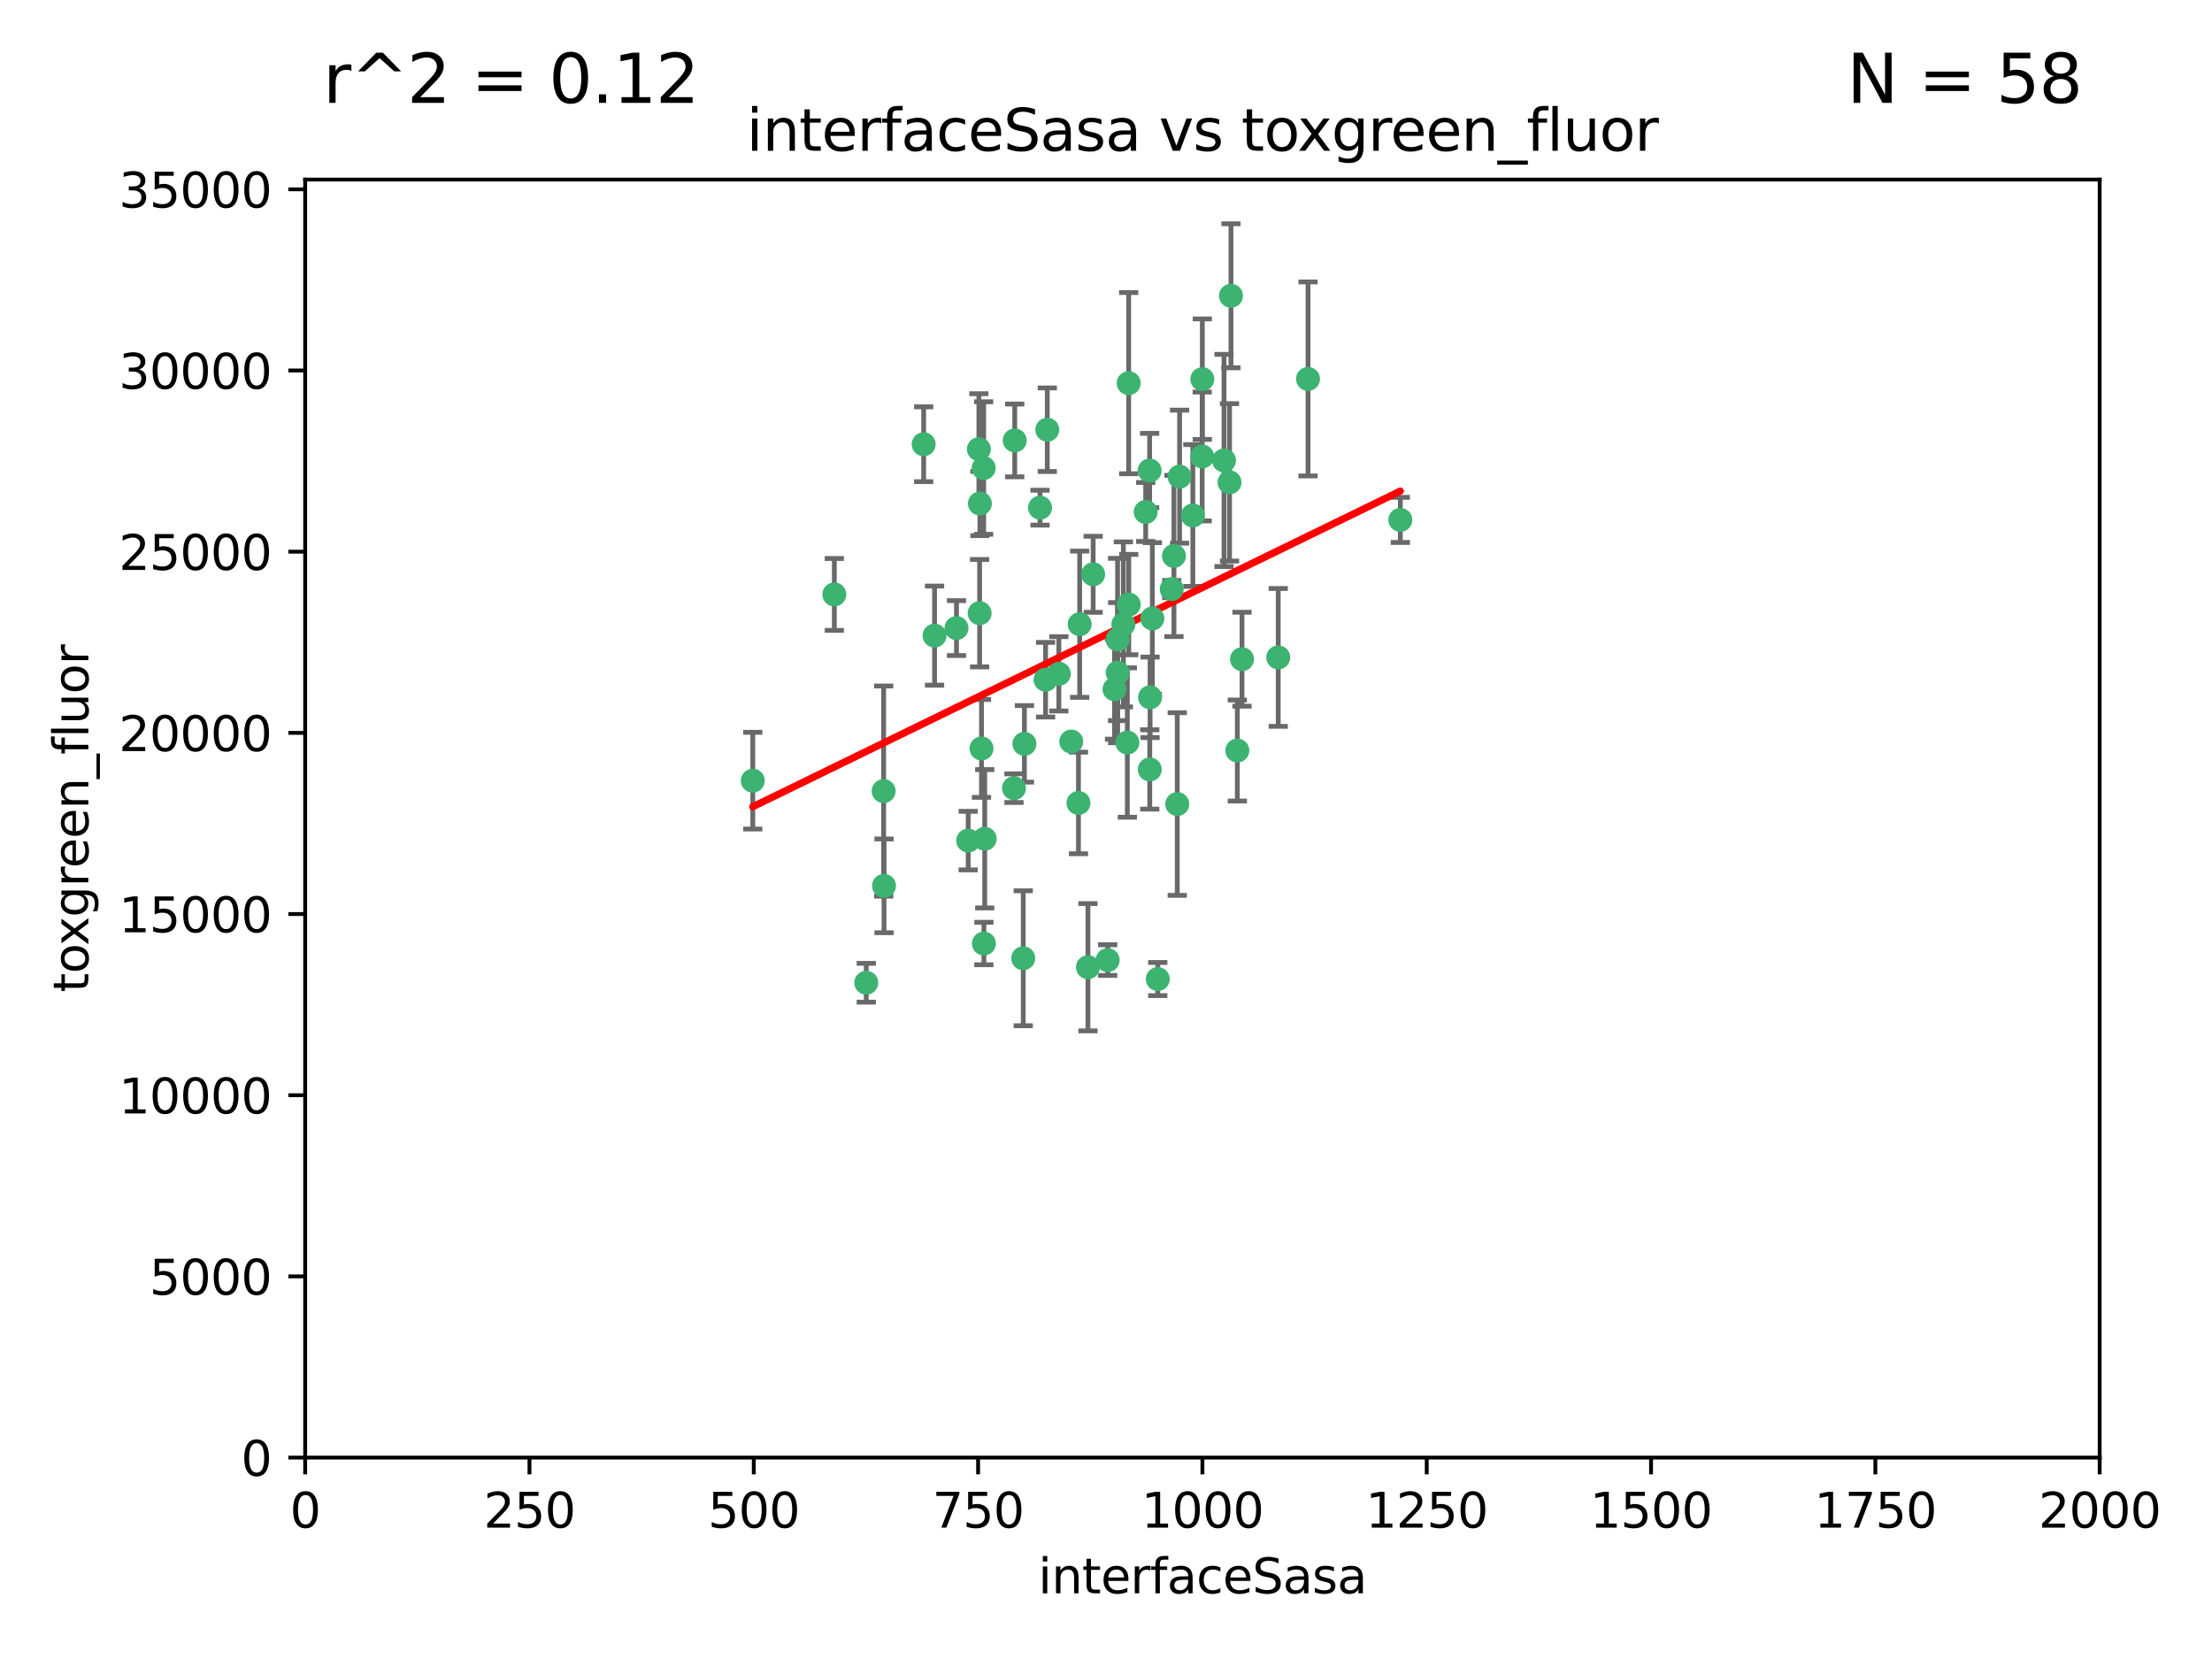 <?xml version="1.0" encoding="utf-8" standalone="no"?>
<!DOCTYPE svg PUBLIC "-//W3C//DTD SVG 1.1//EN"
  "http://www.w3.org/Graphics/SVG/1.1/DTD/svg11.dtd">
<svg xmlns:xlink="http://www.w3.org/1999/xlink" width="460.8pt" height="345.6pt" viewBox="0 0 460.8 345.6" xmlns="http://www.w3.org/2000/svg" version="1.1">
 <defs>
  <style type="text/css">*{stroke-linejoin: round; stroke-linecap: butt}</style>
 </defs>
 <g id="figure_1">
  <g id="patch_1">
   <path d="M 0 345.6 
L 460.8 345.6 
L 460.8 0 
L 0 0 
z
" style="fill: #ffffff"/>
  </g>
  <g id="axes_1">
   <g id="patch_2">
    <path d="M 63.571 303.64 
L 437.4 303.64 
L 437.4 37.411 
L 63.571 37.411 
z
" style="fill: #ffffff"/>
   </g>
   <g id="PathCollection_1">
    <defs>
     <path id="m7049399e59" d="M 0 1.118 
C 0.297 1.118 0.581 1 0.791 0.791 
C 1 0.581 1.118 0.297 1.118 0 
C 1.118 -0.297 1 -0.581 0.791 -0.791 
C 0.581 -1 0.297 -1.118 0 -1.118 
C -0.297 -1.118 -0.581 -1 -0.791 -0.791 
C -1 -0.581 -1.118 -0.297 -1.118 0 
C -1.118 0.297 -1 0.581 -0.791 0.791 
C -0.581 1 -0.297 1.118 0 1.118 
z
" style="stroke: #3cb371"/>
    </defs>
    <g clip-path="url(#p8061a3c69d)">
     <use xlink:href="#m7049399e59" x="272.484" y="78.941" style="fill: #3cb371; stroke: #3cb371"/>
     <use xlink:href="#m7049399e59" x="239.489" y="98.026" style="fill: #3cb371; stroke: #3cb371"/>
     <use xlink:href="#m7049399e59" x="250.437" y="95.094" style="fill: #3cb371; stroke: #3cb371"/>
     <use xlink:href="#m7049399e59" x="266.28" y="136.954" style="fill: #3cb371; stroke: #3cb371"/>
     <use xlink:href="#m7049399e59" x="218.168" y="89.516" style="fill: #3cb371; stroke: #3cb371"/>
     <use xlink:href="#m7049399e59" x="254.987" y="95.918" style="fill: #3cb371; stroke: #3cb371"/>
     <use xlink:href="#m7049399e59" x="244.553" y="115.814" style="fill: #3cb371; stroke: #3cb371"/>
     <use xlink:href="#m7049399e59" x="240.054" y="128.839" style="fill: #3cb371; stroke: #3cb371"/>
     <use xlink:href="#m7049399e59" x="258.734" y="137.321" style="fill: #3cb371; stroke: #3cb371"/>
     <use xlink:href="#m7049399e59" x="256.134" y="100.483" style="fill: #3cb371; stroke: #3cb371"/>
     <use xlink:href="#m7049399e59" x="211.385" y="91.754" style="fill: #3cb371; stroke: #3cb371"/>
     <use xlink:href="#m7049399e59" x="235.142" y="125.947" style="fill: #3cb371; stroke: #3cb371"/>
     <use xlink:href="#m7049399e59" x="234.02" y="130.067" style="fill: #3cb371; stroke: #3cb371"/>
     <use xlink:href="#m7049399e59" x="223.161" y="154.483" style="fill: #3cb371; stroke: #3cb371"/>
     <use xlink:href="#m7049399e59" x="248.491" y="107.386" style="fill: #3cb371; stroke: #3cb371"/>
     <use xlink:href="#m7049399e59" x="238.669" y="106.653" style="fill: #3cb371; stroke: #3cb371"/>
     <use xlink:href="#m7049399e59" x="227.725" y="119.635" style="fill: #3cb371; stroke: #3cb371"/>
     <use xlink:href="#m7049399e59" x="235.125" y="79.819" style="fill: #3cb371; stroke: #3cb371"/>
     <use xlink:href="#m7049399e59" x="244.091" y="122.72" style="fill: #3cb371; stroke: #3cb371"/>
     <use xlink:href="#m7049399e59" x="241.185" y="203.953" style="fill: #3cb371; stroke: #3cb371"/>
     <use xlink:href="#m7049399e59" x="213.404" y="154.954" style="fill: #3cb371; stroke: #3cb371"/>
     <use xlink:href="#m7049399e59" x="204.131" y="104.896" style="fill: #3cb371; stroke: #3cb371"/>
     <use xlink:href="#m7049399e59" x="245.731" y="99.298" style="fill: #3cb371; stroke: #3cb371"/>
     <use xlink:href="#m7049399e59" x="257.757" y="156.348" style="fill: #3cb371; stroke: #3cb371"/>
     <use xlink:href="#m7049399e59" x="216.658" y="105.756" style="fill: #3cb371; stroke: #3cb371"/>
     <use xlink:href="#m7049399e59" x="204.916" y="97.498" style="fill: #3cb371; stroke: #3cb371"/>
     <use xlink:href="#m7049399e59" x="192.417" y="92.545" style="fill: #3cb371; stroke: #3cb371"/>
     <use xlink:href="#m7049399e59" x="291.711" y="108.301" style="fill: #3cb371; stroke: #3cb371"/>
     <use xlink:href="#m7049399e59" x="224.916" y="130.038" style="fill: #3cb371; stroke: #3cb371"/>
     <use xlink:href="#m7049399e59" x="230.751" y="200.005" style="fill: #3cb371; stroke: #3cb371"/>
     <use xlink:href="#m7049399e59" x="250.465" y="78.988" style="fill: #3cb371; stroke: #3cb371"/>
     <use xlink:href="#m7049399e59" x="199.256" y="130.84" style="fill: #3cb371; stroke: #3cb371"/>
     <use xlink:href="#m7049399e59" x="204.462" y="155.918" style="fill: #3cb371; stroke: #3cb371"/>
     <use xlink:href="#m7049399e59" x="213.159" y="199.62" style="fill: #3cb371; stroke: #3cb371"/>
     <use xlink:href="#m7049399e59" x="220.577" y="140.37" style="fill: #3cb371; stroke: #3cb371"/>
     <use xlink:href="#m7049399e59" x="203.92" y="93.572" style="fill: #3cb371; stroke: #3cb371"/>
     <use xlink:href="#m7049399e59" x="204.073" y="127.738" style="fill: #3cb371; stroke: #3cb371"/>
     <use xlink:href="#m7049399e59" x="224.662" y="167.27" style="fill: #3cb371; stroke: #3cb371"/>
     <use xlink:href="#m7049399e59" x="239.579" y="145.262" style="fill: #3cb371; stroke: #3cb371"/>
     <use xlink:href="#m7049399e59" x="232.833" y="140.122" style="fill: #3cb371; stroke: #3cb371"/>
     <use xlink:href="#m7049399e59" x="256.433" y="61.614" style="fill: #3cb371; stroke: #3cb371"/>
     <use xlink:href="#m7049399e59" x="194.686" y="132.411" style="fill: #3cb371; stroke: #3cb371"/>
     <use xlink:href="#m7049399e59" x="180.458" y="204.723" style="fill: #3cb371; stroke: #3cb371"/>
     <use xlink:href="#m7049399e59" x="211.23" y="164.19" style="fill: #3cb371; stroke: #3cb371"/>
     <use xlink:href="#m7049399e59" x="232.811" y="133.213" style="fill: #3cb371; stroke: #3cb371"/>
     <use xlink:href="#m7049399e59" x="239.516" y="160.289" style="fill: #3cb371; stroke: #3cb371"/>
     <use xlink:href="#m7049399e59" x="204.964" y="196.552" style="fill: #3cb371; stroke: #3cb371"/>
     <use xlink:href="#m7049399e59" x="205.136" y="174.728" style="fill: #3cb371; stroke: #3cb371"/>
     <use xlink:href="#m7049399e59" x="217.815" y="141.593" style="fill: #3cb371; stroke: #3cb371"/>
     <use xlink:href="#m7049399e59" x="201.69" y="175.112" style="fill: #3cb371; stroke: #3cb371"/>
     <use xlink:href="#m7049399e59" x="234.846" y="154.686" style="fill: #3cb371; stroke: #3cb371"/>
     <use xlink:href="#m7049399e59" x="184.082" y="164.794" style="fill: #3cb371; stroke: #3cb371"/>
     <use xlink:href="#m7049399e59" x="232.174" y="143.576" style="fill: #3cb371; stroke: #3cb371"/>
     <use xlink:href="#m7049399e59" x="156.817" y="162.629" style="fill: #3cb371; stroke: #3cb371"/>
     <use xlink:href="#m7049399e59" x="245.245" y="167.495" style="fill: #3cb371; stroke: #3cb371"/>
     <use xlink:href="#m7049399e59" x="173.806" y="123.828" style="fill: #3cb371; stroke: #3cb371"/>
     <use xlink:href="#m7049399e59" x="226.639" y="201.488" style="fill: #3cb371; stroke: #3cb371"/>
     <use xlink:href="#m7049399e59" x="184.157" y="184.534" style="fill: #3cb371; stroke: #3cb371"/>
    </g>
   </g>
   <g id="matplotlib.axis_1">
    <g id="xtick_1">
     <g id="line2d_1">
      <defs>
       <path id="m01118ff6c9" d="M 0 0 
L 0 3.5 
" style="stroke: #000000; stroke-width: 0.8"/>
      </defs>
      <g>
       <use xlink:href="#m01118ff6c9" x="63.571" y="303.64" style="stroke: #000000; stroke-width: 0.8"/>
      </g>
     </g>
     <g id="text_1">
      <!-- 0 -->
      <g transform="translate(60.39 318.238)scale(0.1 -0.1)">
       <defs>
        <path id="DejaVuSans-30" d="M 2034 4250 
Q 1547 4250 1301 3770 
Q 1056 3291 1056 2328 
Q 1056 1369 1301 889 
Q 1547 409 2034 409 
Q 2525 409 2770 889 
Q 3016 1369 3016 2328 
Q 3016 3291 2770 3770 
Q 2525 4250 2034 4250 
z
M 2034 4750 
Q 2819 4750 3233 4129 
Q 3647 3509 3647 2328 
Q 3647 1150 3233 529 
Q 2819 -91 2034 -91 
Q 1250 -91 836 529 
Q 422 1150 422 2328 
Q 422 3509 836 4129 
Q 1250 4750 2034 4750 
z
" transform="scale(0.016)"/>
       </defs>
       <use xlink:href="#DejaVuSans-30"/>
      </g>
     </g>
    </g>
    <g id="xtick_2">
     <g id="line2d_2">
      <g>
       <use xlink:href="#m01118ff6c9" x="110.3" y="303.64" style="stroke: #000000; stroke-width: 0.8"/>
      </g>
     </g>
     <g id="text_2">
      <!-- 250 -->
      <g transform="translate(100.756 318.238)scale(0.1 -0.1)">
       <defs>
        <path id="DejaVuSans-32" d="M 1228 531 
L 3431 531 
L 3431 0 
L 469 0 
L 469 531 
Q 828 903 1448 1529 
Q 2069 2156 2228 2338 
Q 2531 2678 2651 2914 
Q 2772 3150 2772 3378 
Q 2772 3750 2511 3984 
Q 2250 4219 1831 4219 
Q 1534 4219 1204 4116 
Q 875 4013 500 3803 
L 500 4441 
Q 881 4594 1212 4672 
Q 1544 4750 1819 4750 
Q 2544 4750 2975 4387 
Q 3406 4025 3406 3419 
Q 3406 3131 3298 2873 
Q 3191 2616 2906 2266 
Q 2828 2175 2409 1742 
Q 1991 1309 1228 531 
z
" transform="scale(0.016)"/>
        <path id="DejaVuSans-35" d="M 691 4666 
L 3169 4666 
L 3169 4134 
L 1269 4134 
L 1269 2991 
Q 1406 3038 1543 3061 
Q 1681 3084 1819 3084 
Q 2600 3084 3056 2656 
Q 3513 2228 3513 1497 
Q 3513 744 3044 326 
Q 2575 -91 1722 -91 
Q 1428 -91 1123 -41 
Q 819 9 494 109 
L 494 744 
Q 775 591 1075 516 
Q 1375 441 1709 441 
Q 2250 441 2565 725 
Q 2881 1009 2881 1497 
Q 2881 1984 2565 2268 
Q 2250 2553 1709 2553 
Q 1456 2553 1204 2497 
Q 953 2441 691 2322 
L 691 4666 
z
" transform="scale(0.016)"/>
       </defs>
       <use xlink:href="#DejaVuSans-32"/>
       <use xlink:href="#DejaVuSans-35" x="63.623"/>
       <use xlink:href="#DejaVuSans-30" x="127.246"/>
      </g>
     </g>
    </g>
    <g id="xtick_3">
     <g id="line2d_3">
      <g>
       <use xlink:href="#m01118ff6c9" x="157.028" y="303.64" style="stroke: #000000; stroke-width: 0.8"/>
      </g>
     </g>
     <g id="text_3">
      <!-- 500 -->
      <g transform="translate(147.485 318.238)scale(0.1 -0.1)">
       <use xlink:href="#DejaVuSans-35"/>
       <use xlink:href="#DejaVuSans-30" x="63.623"/>
       <use xlink:href="#DejaVuSans-30" x="127.246"/>
      </g>
     </g>
    </g>
    <g id="xtick_4">
     <g id="line2d_4">
      <g>
       <use xlink:href="#m01118ff6c9" x="203.757" y="303.64" style="stroke: #000000; stroke-width: 0.8"/>
      </g>
     </g>
     <g id="text_4">
      <!-- 750 -->
      <g transform="translate(194.213 318.238)scale(0.1 -0.1)">
       <defs>
        <path id="DejaVuSans-37" d="M 525 4666 
L 3525 4666 
L 3525 4397 
L 1831 0 
L 1172 0 
L 2766 4134 
L 525 4134 
L 525 4666 
z
" transform="scale(0.016)"/>
       </defs>
       <use xlink:href="#DejaVuSans-37"/>
       <use xlink:href="#DejaVuSans-35" x="63.623"/>
       <use xlink:href="#DejaVuSans-30" x="127.246"/>
      </g>
     </g>
    </g>
    <g id="xtick_5">
     <g id="line2d_5">
      <g>
       <use xlink:href="#m01118ff6c9" x="250.486" y="303.64" style="stroke: #000000; stroke-width: 0.8"/>
      </g>
     </g>
     <g id="text_5">
      <!-- 1000 -->
      <g transform="translate(237.761 318.238)scale(0.1 -0.1)">
       <defs>
        <path id="DejaVuSans-31" d="M 794 531 
L 1825 531 
L 1825 4091 
L 703 3866 
L 703 4441 
L 1819 4666 
L 2450 4666 
L 2450 531 
L 3481 531 
L 3481 0 
L 794 0 
L 794 531 
z
" transform="scale(0.016)"/>
       </defs>
       <use xlink:href="#DejaVuSans-31"/>
       <use xlink:href="#DejaVuSans-30" x="63.623"/>
       <use xlink:href="#DejaVuSans-30" x="127.246"/>
       <use xlink:href="#DejaVuSans-30" x="190.869"/>
      </g>
     </g>
    </g>
    <g id="xtick_6">
     <g id="line2d_6">
      <g>
       <use xlink:href="#m01118ff6c9" x="297.214" y="303.64" style="stroke: #000000; stroke-width: 0.8"/>
      </g>
     </g>
     <g id="text_6">
      <!-- 1250 -->
      <g transform="translate(284.489 318.238)scale(0.1 -0.1)">
       <use xlink:href="#DejaVuSans-31"/>
       <use xlink:href="#DejaVuSans-32" x="63.623"/>
       <use xlink:href="#DejaVuSans-35" x="127.246"/>
       <use xlink:href="#DejaVuSans-30" x="190.869"/>
      </g>
     </g>
    </g>
    <g id="xtick_7">
     <g id="line2d_7">
      <g>
       <use xlink:href="#m01118ff6c9" x="343.943" y="303.64" style="stroke: #000000; stroke-width: 0.8"/>
      </g>
     </g>
     <g id="text_7">
      <!-- 1500 -->
      <g transform="translate(331.218 318.238)scale(0.1 -0.1)">
       <use xlink:href="#DejaVuSans-31"/>
       <use xlink:href="#DejaVuSans-35" x="63.623"/>
       <use xlink:href="#DejaVuSans-30" x="127.246"/>
       <use xlink:href="#DejaVuSans-30" x="190.869"/>
      </g>
     </g>
    </g>
    <g id="xtick_8">
     <g id="line2d_8">
      <g>
       <use xlink:href="#m01118ff6c9" x="390.671" y="303.64" style="stroke: #000000; stroke-width: 0.8"/>
      </g>
     </g>
     <g id="text_8">
      <!-- 1750 -->
      <g transform="translate(377.946 318.238)scale(0.1 -0.1)">
       <use xlink:href="#DejaVuSans-31"/>
       <use xlink:href="#DejaVuSans-37" x="63.623"/>
       <use xlink:href="#DejaVuSans-35" x="127.246"/>
       <use xlink:href="#DejaVuSans-30" x="190.869"/>
      </g>
     </g>
    </g>
    <g id="xtick_9">
     <g id="line2d_9">
      <g>
       <use xlink:href="#m01118ff6c9" x="437.4" y="303.64" style="stroke: #000000; stroke-width: 0.8"/>
      </g>
     </g>
     <g id="text_9">
      <!-- 2000 -->
      <g transform="translate(424.675 318.238)scale(0.1 -0.1)">
       <use xlink:href="#DejaVuSans-32"/>
       <use xlink:href="#DejaVuSans-30" x="63.623"/>
       <use xlink:href="#DejaVuSans-30" x="127.246"/>
       <use xlink:href="#DejaVuSans-30" x="190.869"/>
      </g>
     </g>
    </g>
    <g id="text_10">
     <!-- interfaceSasa -->
     <g transform="translate(216.279 331.917)scale(0.1 -0.1)">
      <defs>
       <path id="DejaVuSans-69" d="M 603 3500 
L 1178 3500 
L 1178 0 
L 603 0 
L 603 3500 
z
M 603 4863 
L 1178 4863 
L 1178 4134 
L 603 4134 
L 603 4863 
z
" transform="scale(0.016)"/>
       <path id="DejaVuSans-6e" d="M 3513 2113 
L 3513 0 
L 2938 0 
L 2938 2094 
Q 2938 2591 2744 2837 
Q 2550 3084 2163 3084 
Q 1697 3084 1428 2787 
Q 1159 2491 1159 1978 
L 1159 0 
L 581 0 
L 581 3500 
L 1159 3500 
L 1159 2956 
Q 1366 3272 1645 3428 
Q 1925 3584 2291 3584 
Q 2894 3584 3203 3211 
Q 3513 2838 3513 2113 
z
" transform="scale(0.016)"/>
       <path id="DejaVuSans-74" d="M 1172 4494 
L 1172 3500 
L 2356 3500 
L 2356 3053 
L 1172 3053 
L 1172 1153 
Q 1172 725 1289 603 
Q 1406 481 1766 481 
L 2356 481 
L 2356 0 
L 1766 0 
Q 1100 0 847 248 
Q 594 497 594 1153 
L 594 3053 
L 172 3053 
L 172 3500 
L 594 3500 
L 594 4494 
L 1172 4494 
z
" transform="scale(0.016)"/>
       <path id="DejaVuSans-65" d="M 3597 1894 
L 3597 1613 
L 953 1613 
Q 991 1019 1311 708 
Q 1631 397 2203 397 
Q 2534 397 2845 478 
Q 3156 559 3463 722 
L 3463 178 
Q 3153 47 2828 -22 
Q 2503 -91 2169 -91 
Q 1331 -91 842 396 
Q 353 884 353 1716 
Q 353 2575 817 3079 
Q 1281 3584 2069 3584 
Q 2775 3584 3186 3129 
Q 3597 2675 3597 1894 
z
M 3022 2063 
Q 3016 2534 2758 2815 
Q 2500 3097 2075 3097 
Q 1594 3097 1305 2825 
Q 1016 2553 972 2059 
L 3022 2063 
z
" transform="scale(0.016)"/>
       <path id="DejaVuSans-72" d="M 2631 2963 
Q 2534 3019 2420 3045 
Q 2306 3072 2169 3072 
Q 1681 3072 1420 2755 
Q 1159 2438 1159 1844 
L 1159 0 
L 581 0 
L 581 3500 
L 1159 3500 
L 1159 2956 
Q 1341 3275 1631 3429 
Q 1922 3584 2338 3584 
Q 2397 3584 2469 3576 
Q 2541 3569 2628 3553 
L 2631 2963 
z
" transform="scale(0.016)"/>
       <path id="DejaVuSans-66" d="M 2375 4863 
L 2375 4384 
L 1825 4384 
Q 1516 4384 1395 4259 
Q 1275 4134 1275 3809 
L 1275 3500 
L 2222 3500 
L 2222 3053 
L 1275 3053 
L 1275 0 
L 697 0 
L 697 3053 
L 147 3053 
L 147 3500 
L 697 3500 
L 697 3744 
Q 697 4328 969 4595 
Q 1241 4863 1831 4863 
L 2375 4863 
z
" transform="scale(0.016)"/>
       <path id="DejaVuSans-61" d="M 2194 1759 
Q 1497 1759 1228 1600 
Q 959 1441 959 1056 
Q 959 750 1161 570 
Q 1363 391 1709 391 
Q 2188 391 2477 730 
Q 2766 1069 2766 1631 
L 2766 1759 
L 2194 1759 
z
M 3341 1997 
L 3341 0 
L 2766 0 
L 2766 531 
Q 2569 213 2275 61 
Q 1981 -91 1556 -91 
Q 1019 -91 701 211 
Q 384 513 384 1019 
Q 384 1609 779 1909 
Q 1175 2209 1959 2209 
L 2766 2209 
L 2766 2266 
Q 2766 2663 2505 2880 
Q 2244 3097 1772 3097 
Q 1472 3097 1187 3025 
Q 903 2953 641 2809 
L 641 3341 
Q 956 3463 1253 3523 
Q 1550 3584 1831 3584 
Q 2591 3584 2966 3190 
Q 3341 2797 3341 1997 
z
" transform="scale(0.016)"/>
       <path id="DejaVuSans-63" d="M 3122 3366 
L 3122 2828 
Q 2878 2963 2633 3030 
Q 2388 3097 2138 3097 
Q 1578 3097 1268 2742 
Q 959 2388 959 1747 
Q 959 1106 1268 751 
Q 1578 397 2138 397 
Q 2388 397 2633 464 
Q 2878 531 3122 666 
L 3122 134 
Q 2881 22 2623 -34 
Q 2366 -91 2075 -91 
Q 1284 -91 818 406 
Q 353 903 353 1747 
Q 353 2603 823 3093 
Q 1294 3584 2113 3584 
Q 2378 3584 2631 3529 
Q 2884 3475 3122 3366 
z
" transform="scale(0.016)"/>
       <path id="DejaVuSans-53" d="M 3425 4513 
L 3425 3897 
Q 3066 4069 2747 4153 
Q 2428 4238 2131 4238 
Q 1616 4238 1336 4038 
Q 1056 3838 1056 3469 
Q 1056 3159 1242 3001 
Q 1428 2844 1947 2747 
L 2328 2669 
Q 3034 2534 3370 2195 
Q 3706 1856 3706 1288 
Q 3706 609 3251 259 
Q 2797 -91 1919 -91 
Q 1588 -91 1214 -16 
Q 841 59 441 206 
L 441 856 
Q 825 641 1194 531 
Q 1563 422 1919 422 
Q 2459 422 2753 634 
Q 3047 847 3047 1241 
Q 3047 1584 2836 1778 
Q 2625 1972 2144 2069 
L 1759 2144 
Q 1053 2284 737 2584 
Q 422 2884 422 3419 
Q 422 4038 858 4394 
Q 1294 4750 2059 4750 
Q 2388 4750 2728 4690 
Q 3069 4631 3425 4513 
z
" transform="scale(0.016)"/>
       <path id="DejaVuSans-73" d="M 2834 3397 
L 2834 2853 
Q 2591 2978 2328 3040 
Q 2066 3103 1784 3103 
Q 1356 3103 1142 2972 
Q 928 2841 928 2578 
Q 928 2378 1081 2264 
Q 1234 2150 1697 2047 
L 1894 2003 
Q 2506 1872 2764 1633 
Q 3022 1394 3022 966 
Q 3022 478 2636 193 
Q 2250 -91 1575 -91 
Q 1294 -91 989 -36 
Q 684 19 347 128 
L 347 722 
Q 666 556 975 473 
Q 1284 391 1588 391 
Q 1994 391 2212 530 
Q 2431 669 2431 922 
Q 2431 1156 2273 1281 
Q 2116 1406 1581 1522 
L 1381 1569 
Q 847 1681 609 1914 
Q 372 2147 372 2553 
Q 372 3047 722 3315 
Q 1072 3584 1716 3584 
Q 2034 3584 2315 3537 
Q 2597 3491 2834 3397 
z
" transform="scale(0.016)"/>
      </defs>
      <use xlink:href="#DejaVuSans-69"/>
      <use xlink:href="#DejaVuSans-6e" x="27.783"/>
      <use xlink:href="#DejaVuSans-74" x="91.162"/>
      <use xlink:href="#DejaVuSans-65" x="130.371"/>
      <use xlink:href="#DejaVuSans-72" x="191.895"/>
      <use xlink:href="#DejaVuSans-66" x="233.008"/>
      <use xlink:href="#DejaVuSans-61" x="268.213"/>
      <use xlink:href="#DejaVuSans-63" x="329.492"/>
      <use xlink:href="#DejaVuSans-65" x="384.473"/>
      <use xlink:href="#DejaVuSans-53" x="445.996"/>
      <use xlink:href="#DejaVuSans-61" x="509.473"/>
      <use xlink:href="#DejaVuSans-73" x="570.752"/>
      <use xlink:href="#DejaVuSans-61" x="622.852"/>
     </g>
    </g>
   </g>
   <g id="matplotlib.axis_2">
    <g id="ytick_1">
     <g id="line2d_10">
      <defs>
       <path id="m3e6420557b" d="M 0 0 
L -3.5 0 
" style="stroke: #000000; stroke-width: 0.8"/>
      </defs>
      <g>
       <use xlink:href="#m3e6420557b" x="63.571" y="303.64" style="stroke: #000000; stroke-width: 0.8"/>
      </g>
     </g>
     <g id="text_11">
      <!-- 0 -->
      <g transform="translate(50.209 307.439)scale(0.1 -0.1)">
       <use xlink:href="#DejaVuSans-30"/>
      </g>
     </g>
    </g>
    <g id="ytick_2">
     <g id="line2d_11">
      <g>
       <use xlink:href="#m3e6420557b" x="63.571" y="265.897" style="stroke: #000000; stroke-width: 0.8"/>
      </g>
     </g>
     <g id="text_12">
      <!-- 5000 -->
      <g transform="translate(31.121 269.696)scale(0.1 -0.1)">
       <use xlink:href="#DejaVuSans-35"/>
       <use xlink:href="#DejaVuSans-30" x="63.623"/>
       <use xlink:href="#DejaVuSans-30" x="127.246"/>
       <use xlink:href="#DejaVuSans-30" x="190.869"/>
      </g>
     </g>
    </g>
    <g id="ytick_3">
     <g id="line2d_12">
      <g>
       <use xlink:href="#m3e6420557b" x="63.571" y="228.154" style="stroke: #000000; stroke-width: 0.8"/>
      </g>
     </g>
     <g id="text_13">
      <!-- 10000 -->
      <g transform="translate(24.759 231.953)scale(0.1 -0.1)">
       <use xlink:href="#DejaVuSans-31"/>
       <use xlink:href="#DejaVuSans-30" x="63.623"/>
       <use xlink:href="#DejaVuSans-30" x="127.246"/>
       <use xlink:href="#DejaVuSans-30" x="190.869"/>
       <use xlink:href="#DejaVuSans-30" x="254.492"/>
      </g>
     </g>
    </g>
    <g id="ytick_4">
     <g id="line2d_13">
      <g>
       <use xlink:href="#m3e6420557b" x="63.571" y="190.411" style="stroke: #000000; stroke-width: 0.8"/>
      </g>
     </g>
     <g id="text_14">
      <!-- 15000 -->
      <g transform="translate(24.759 194.21)scale(0.1 -0.1)">
       <use xlink:href="#DejaVuSans-31"/>
       <use xlink:href="#DejaVuSans-35" x="63.623"/>
       <use xlink:href="#DejaVuSans-30" x="127.246"/>
       <use xlink:href="#DejaVuSans-30" x="190.869"/>
       <use xlink:href="#DejaVuSans-30" x="254.492"/>
      </g>
     </g>
    </g>
    <g id="ytick_5">
     <g id="line2d_14">
      <g>
       <use xlink:href="#m3e6420557b" x="63.571" y="152.668" style="stroke: #000000; stroke-width: 0.8"/>
      </g>
     </g>
     <g id="text_15">
      <!-- 20000 -->
      <g transform="translate(24.759 156.467)scale(0.1 -0.1)">
       <use xlink:href="#DejaVuSans-32"/>
       <use xlink:href="#DejaVuSans-30" x="63.623"/>
       <use xlink:href="#DejaVuSans-30" x="127.246"/>
       <use xlink:href="#DejaVuSans-30" x="190.869"/>
       <use xlink:href="#DejaVuSans-30" x="254.492"/>
      </g>
     </g>
    </g>
    <g id="ytick_6">
     <g id="line2d_15">
      <g>
       <use xlink:href="#m3e6420557b" x="63.571" y="114.925" style="stroke: #000000; stroke-width: 0.8"/>
      </g>
     </g>
     <g id="text_16">
      <!-- 25000 -->
      <g transform="translate(24.759 118.724)scale(0.1 -0.1)">
       <use xlink:href="#DejaVuSans-32"/>
       <use xlink:href="#DejaVuSans-35" x="63.623"/>
       <use xlink:href="#DejaVuSans-30" x="127.246"/>
       <use xlink:href="#DejaVuSans-30" x="190.869"/>
       <use xlink:href="#DejaVuSans-30" x="254.492"/>
      </g>
     </g>
    </g>
    <g id="ytick_7">
     <g id="line2d_16">
      <g>
       <use xlink:href="#m3e6420557b" x="63.571" y="77.181" style="stroke: #000000; stroke-width: 0.8"/>
      </g>
     </g>
     <g id="text_17">
      <!-- 30000 -->
      <g transform="translate(24.759 80.981)scale(0.1 -0.1)">
       <defs>
        <path id="DejaVuSans-33" d="M 2597 2516 
Q 3050 2419 3304 2112 
Q 3559 1806 3559 1356 
Q 3559 666 3084 287 
Q 2609 -91 1734 -91 
Q 1441 -91 1130 -33 
Q 819 25 488 141 
L 488 750 
Q 750 597 1062 519 
Q 1375 441 1716 441 
Q 2309 441 2620 675 
Q 2931 909 2931 1356 
Q 2931 1769 2642 2001 
Q 2353 2234 1838 2234 
L 1294 2234 
L 1294 2753 
L 1863 2753 
Q 2328 2753 2575 2939 
Q 2822 3125 2822 3475 
Q 2822 3834 2567 4026 
Q 2313 4219 1838 4219 
Q 1578 4219 1281 4162 
Q 984 4106 628 3988 
L 628 4550 
Q 988 4650 1302 4700 
Q 1616 4750 1894 4750 
Q 2613 4750 3031 4423 
Q 3450 4097 3450 3541 
Q 3450 3153 3228 2886 
Q 3006 2619 2597 2516 
z
" transform="scale(0.016)"/>
       </defs>
       <use xlink:href="#DejaVuSans-33"/>
       <use xlink:href="#DejaVuSans-30" x="63.623"/>
       <use xlink:href="#DejaVuSans-30" x="127.246"/>
       <use xlink:href="#DejaVuSans-30" x="190.869"/>
       <use xlink:href="#DejaVuSans-30" x="254.492"/>
      </g>
     </g>
    </g>
    <g id="ytick_8">
     <g id="line2d_17">
      <g>
       <use xlink:href="#m3e6420557b" x="63.571" y="39.438" style="stroke: #000000; stroke-width: 0.8"/>
      </g>
     </g>
     <g id="text_18">
      <!-- 35000 -->
      <g transform="translate(24.759 43.238)scale(0.1 -0.1)">
       <use xlink:href="#DejaVuSans-33"/>
       <use xlink:href="#DejaVuSans-35" x="63.623"/>
       <use xlink:href="#DejaVuSans-30" x="127.246"/>
       <use xlink:href="#DejaVuSans-30" x="190.869"/>
       <use xlink:href="#DejaVuSans-30" x="254.492"/>
      </g>
     </g>
    </g>
    <g id="text_19">
     <!-- toxgreen_fluor -->
     <g transform="translate(18.401 206.72)rotate(-90)scale(0.1 -0.1)">
      <defs>
       <path id="DejaVuSans-6f" d="M 1959 3097 
Q 1497 3097 1228 2736 
Q 959 2375 959 1747 
Q 959 1119 1226 758 
Q 1494 397 1959 397 
Q 2419 397 2687 759 
Q 2956 1122 2956 1747 
Q 2956 2369 2687 2733 
Q 2419 3097 1959 3097 
z
M 1959 3584 
Q 2709 3584 3137 3096 
Q 3566 2609 3566 1747 
Q 3566 888 3137 398 
Q 2709 -91 1959 -91 
Q 1206 -91 779 398 
Q 353 888 353 1747 
Q 353 2609 779 3096 
Q 1206 3584 1959 3584 
z
" transform="scale(0.016)"/>
       <path id="DejaVuSans-78" d="M 3513 3500 
L 2247 1797 
L 3578 0 
L 2900 0 
L 1881 1375 
L 863 0 
L 184 0 
L 1544 1831 
L 300 3500 
L 978 3500 
L 1906 2253 
L 2834 3500 
L 3513 3500 
z
" transform="scale(0.016)"/>
       <path id="DejaVuSans-67" d="M 2906 1791 
Q 2906 2416 2648 2759 
Q 2391 3103 1925 3103 
Q 1463 3103 1205 2759 
Q 947 2416 947 1791 
Q 947 1169 1205 825 
Q 1463 481 1925 481 
Q 2391 481 2648 825 
Q 2906 1169 2906 1791 
z
M 3481 434 
Q 3481 -459 3084 -895 
Q 2688 -1331 1869 -1331 
Q 1566 -1331 1297 -1286 
Q 1028 -1241 775 -1147 
L 775 -588 
Q 1028 -725 1275 -790 
Q 1522 -856 1778 -856 
Q 2344 -856 2625 -561 
Q 2906 -266 2906 331 
L 2906 616 
Q 2728 306 2450 153 
Q 2172 0 1784 0 
Q 1141 0 747 490 
Q 353 981 353 1791 
Q 353 2603 747 3093 
Q 1141 3584 1784 3584 
Q 2172 3584 2450 3431 
Q 2728 3278 2906 2969 
L 2906 3500 
L 3481 3500 
L 3481 434 
z
" transform="scale(0.016)"/>
       <path id="DejaVuSans-5f" d="M 3263 -1063 
L 3263 -1509 
L -63 -1509 
L -63 -1063 
L 3263 -1063 
z
" transform="scale(0.016)"/>
       <path id="DejaVuSans-6c" d="M 603 4863 
L 1178 4863 
L 1178 0 
L 603 0 
L 603 4863 
z
" transform="scale(0.016)"/>
       <path id="DejaVuSans-75" d="M 544 1381 
L 544 3500 
L 1119 3500 
L 1119 1403 
Q 1119 906 1312 657 
Q 1506 409 1894 409 
Q 2359 409 2629 706 
Q 2900 1003 2900 1516 
L 2900 3500 
L 3475 3500 
L 3475 0 
L 2900 0 
L 2900 538 
Q 2691 219 2414 64 
Q 2138 -91 1772 -91 
Q 1169 -91 856 284 
Q 544 659 544 1381 
z
M 1991 3584 
L 1991 3584 
z
" transform="scale(0.016)"/>
      </defs>
      <use xlink:href="#DejaVuSans-74"/>
      <use xlink:href="#DejaVuSans-6f" x="39.209"/>
      <use xlink:href="#DejaVuSans-78" x="97.266"/>
      <use xlink:href="#DejaVuSans-67" x="156.445"/>
      <use xlink:href="#DejaVuSans-72" x="219.922"/>
      <use xlink:href="#DejaVuSans-65" x="258.785"/>
      <use xlink:href="#DejaVuSans-65" x="320.309"/>
      <use xlink:href="#DejaVuSans-6e" x="381.832"/>
      <use xlink:href="#DejaVuSans-5f" x="445.211"/>
      <use xlink:href="#DejaVuSans-66" x="495.211"/>
      <use xlink:href="#DejaVuSans-6c" x="530.416"/>
      <use xlink:href="#DejaVuSans-75" x="558.199"/>
      <use xlink:href="#DejaVuSans-6f" x="621.578"/>
      <use xlink:href="#DejaVuSans-72" x="682.76"/>
     </g>
    </g>
   </g>
   <g id="LineCollection_1">
    <path d="M 272.484 99.149 
L 272.484 58.733 
" clip-path="url(#p8061a3c69d)" style="fill: none; stroke: #696969"/>
    <path d="M 239.489 105.772 
L 239.489 90.281 
" clip-path="url(#p8061a3c69d)" style="fill: none; stroke: #696969"/>
    <path d="M 250.437 108.514 
L 250.437 81.675 
" clip-path="url(#p8061a3c69d)" style="fill: none; stroke: #696969"/>
    <path d="M 266.28 151.309 
L 266.28 122.599 
" clip-path="url(#p8061a3c69d)" style="fill: none; stroke: #696969"/>
    <path d="M 218.168 98.217 
L 218.168 80.815 
" clip-path="url(#p8061a3c69d)" style="fill: none; stroke: #696969"/>
    <path d="M 254.987 118.013 
L 254.987 73.824 
" clip-path="url(#p8061a3c69d)" style="fill: none; stroke: #696969"/>
    <path d="M 244.553 132.604 
L 244.553 99.024 
" clip-path="url(#p8061a3c69d)" style="fill: none; stroke: #696969"/>
    <path d="M 240.054 144.637 
L 240.054 113.041 
" clip-path="url(#p8061a3c69d)" style="fill: none; stroke: #696969"/>
    <path d="M 258.734 147.102 
L 258.734 127.541 
" clip-path="url(#p8061a3c69d)" style="fill: none; stroke: #696969"/>
    <path d="M 256.134 116.878 
L 256.134 84.088 
" clip-path="url(#p8061a3c69d)" style="fill: none; stroke: #696969"/>
    <path d="M 211.385 99.334 
L 211.385 84.174 
" clip-path="url(#p8061a3c69d)" style="fill: none; stroke: #696969"/>
    <path d="M 235.142 136.397 
L 235.142 115.497 
" clip-path="url(#p8061a3c69d)" style="fill: none; stroke: #696969"/>
    <path d="M 234.02 147.25 
L 234.02 112.885 
" clip-path="url(#p8061a3c69d)" style="fill: none; stroke: #696969"/>
    <path d="M 223.161 155.048 
L 223.161 153.918 
" clip-path="url(#p8061a3c69d)" style="fill: none; stroke: #696969"/>
    <path d="M 248.491 122.155 
L 248.491 92.617 
" clip-path="url(#p8061a3c69d)" style="fill: none; stroke: #696969"/>
    <path d="M 238.669 112.792 
L 238.669 100.514 
" clip-path="url(#p8061a3c69d)" style="fill: none; stroke: #696969"/>
    <path d="M 227.725 127.554 
L 227.725 111.717 
" clip-path="url(#p8061a3c69d)" style="fill: none; stroke: #696969"/>
    <path d="M 235.125 98.693 
L 235.125 60.945 
" clip-path="url(#p8061a3c69d)" style="fill: none; stroke: #696969"/>
    <path d="M 244.091 124.514 
L 244.091 120.926 
" clip-path="url(#p8061a3c69d)" style="fill: none; stroke: #696969"/>
    <path d="M 241.185 207.405 
L 241.185 200.501 
" clip-path="url(#p8061a3c69d)" style="fill: none; stroke: #696969"/>
    <path d="M 213.404 162.929 
L 213.404 146.979 
" clip-path="url(#p8061a3c69d)" style="fill: none; stroke: #696969"/>
    <path d="M 204.131 111.578 
L 204.131 98.214 
" clip-path="url(#p8061a3c69d)" style="fill: none; stroke: #696969"/>
    <path d="M 245.731 113.157 
L 245.731 85.439 
" clip-path="url(#p8061a3c69d)" style="fill: none; stroke: #696969"/>
    <path d="M 257.757 166.868 
L 257.757 145.829 
" clip-path="url(#p8061a3c69d)" style="fill: none; stroke: #696969"/>
    <path d="M 216.658 109.392 
L 216.658 102.12 
" clip-path="url(#p8061a3c69d)" style="fill: none; stroke: #696969"/>
    <path d="M 204.916 111.302 
L 204.916 83.693 
" clip-path="url(#p8061a3c69d)" style="fill: none; stroke: #696969"/>
    <path d="M 192.417 100.341 
L 192.417 84.749 
" clip-path="url(#p8061a3c69d)" style="fill: none; stroke: #696969"/>
    <path d="M 291.711 113.001 
L 291.711 103.601 
" clip-path="url(#p8061a3c69d)" style="fill: none; stroke: #696969"/>
    <path d="M 224.916 145.27 
L 224.916 114.805 
" clip-path="url(#p8061a3c69d)" style="fill: none; stroke: #696969"/>
    <path d="M 230.751 203.204 
L 230.751 196.806 
" clip-path="url(#p8061a3c69d)" style="fill: none; stroke: #696969"/>
    <path d="M 250.465 91.541 
L 250.465 66.434 
" clip-path="url(#p8061a3c69d)" style="fill: none; stroke: #696969"/>
    <path d="M 199.256 136.561 
L 199.256 125.12 
" clip-path="url(#p8061a3c69d)" style="fill: none; stroke: #696969"/>
    <path d="M 204.462 166.104 
L 204.462 145.732 
" clip-path="url(#p8061a3c69d)" style="fill: none; stroke: #696969"/>
    <path d="M 213.159 213.675 
L 213.159 185.565 
" clip-path="url(#p8061a3c69d)" style="fill: none; stroke: #696969"/>
    <path d="M 220.577 148.106 
L 220.577 132.634 
" clip-path="url(#p8061a3c69d)" style="fill: none; stroke: #696969"/>
    <path d="M 203.92 105.129 
L 203.92 82.016 
" clip-path="url(#p8061a3c69d)" style="fill: none; stroke: #696969"/>
    <path d="M 204.073 138.926 
L 204.073 116.549 
" clip-path="url(#p8061a3c69d)" style="fill: none; stroke: #696969"/>
    <path d="M 224.662 177.849 
L 224.662 156.691 
" clip-path="url(#p8061a3c69d)" style="fill: none; stroke: #696969"/>
    <path d="M 239.579 153.647 
L 239.579 136.877 
" clip-path="url(#p8061a3c69d)" style="fill: none; stroke: #696969"/>
    <path d="M 232.833 154.719 
L 232.833 125.526 
" clip-path="url(#p8061a3c69d)" style="fill: none; stroke: #696969"/>
    <path d="M 256.433 76.614 
L 256.433 46.614 
" clip-path="url(#p8061a3c69d)" style="fill: none; stroke: #696969"/>
    <path d="M 194.686 142.738 
L 194.686 122.084 
" clip-path="url(#p8061a3c69d)" style="fill: none; stroke: #696969"/>
    <path d="M 180.458 208.763 
L 180.458 200.682 
" clip-path="url(#p8061a3c69d)" style="fill: none; stroke: #696969"/>
    <path d="M 211.23 167.175 
L 211.23 161.206 
" clip-path="url(#p8061a3c69d)" style="fill: none; stroke: #696969"/>
    <path d="M 232.811 150.11 
L 232.811 116.316 
" clip-path="url(#p8061a3c69d)" style="fill: none; stroke: #696969"/>
    <path d="M 239.516 168.551 
L 239.516 152.026 
" clip-path="url(#p8061a3c69d)" style="fill: none; stroke: #696969"/>
    <path d="M 204.964 200.974 
L 204.964 192.13 
" clip-path="url(#p8061a3c69d)" style="fill: none; stroke: #696969"/>
    <path d="M 205.136 189.135 
L 205.136 160.322 
" clip-path="url(#p8061a3c69d)" style="fill: none; stroke: #696969"/>
    <path d="M 217.815 149.363 
L 217.815 133.823 
" clip-path="url(#p8061a3c69d)" style="fill: none; stroke: #696969"/>
    <path d="M 201.69 181.212 
L 201.69 169.013 
" clip-path="url(#p8061a3c69d)" style="fill: none; stroke: #696969"/>
    <path d="M 234.846 170.247 
L 234.846 139.125 
" clip-path="url(#p8061a3c69d)" style="fill: none; stroke: #696969"/>
    <path d="M 184.082 186.68 
L 184.082 142.908 
" clip-path="url(#p8061a3c69d)" style="fill: none; stroke: #696969"/>
    <path d="M 232.174 153.98 
L 232.174 133.171 
" clip-path="url(#p8061a3c69d)" style="fill: none; stroke: #696969"/>
    <path d="M 156.817 172.703 
L 156.817 152.555 
" clip-path="url(#p8061a3c69d)" style="fill: none; stroke: #696969"/>
    <path d="M 245.245 186.519 
L 245.245 148.47 
" clip-path="url(#p8061a3c69d)" style="fill: none; stroke: #696969"/>
    <path d="M 173.806 131.314 
L 173.806 116.343 
" clip-path="url(#p8061a3c69d)" style="fill: none; stroke: #696969"/>
    <path d="M 226.639 214.744 
L 226.639 188.233 
" clip-path="url(#p8061a3c69d)" style="fill: none; stroke: #696969"/>
    <path d="M 184.157 194.3 
L 184.157 174.769 
" clip-path="url(#p8061a3c69d)" style="fill: none; stroke: #696969"/>
   </g>
   <g id="line2d_18">
    <defs>
     <path id="me947c47bb0" d="M 2 0 
L -2 -0 
" style="stroke: #696969"/>
    </defs>
    <g clip-path="url(#p8061a3c69d)">
     <use xlink:href="#me947c47bb0" x="272.484" y="99.149" style="fill: #696969; stroke: #696969"/>
     <use xlink:href="#me947c47bb0" x="239.489" y="105.772" style="fill: #696969; stroke: #696969"/>
     <use xlink:href="#me947c47bb0" x="250.437" y="108.514" style="fill: #696969; stroke: #696969"/>
     <use xlink:href="#me947c47bb0" x="266.28" y="151.309" style="fill: #696969; stroke: #696969"/>
     <use xlink:href="#me947c47bb0" x="218.168" y="98.217" style="fill: #696969; stroke: #696969"/>
     <use xlink:href="#me947c47bb0" x="254.987" y="118.013" style="fill: #696969; stroke: #696969"/>
     <use xlink:href="#me947c47bb0" x="244.553" y="132.604" style="fill: #696969; stroke: #696969"/>
     <use xlink:href="#me947c47bb0" x="240.054" y="144.637" style="fill: #696969; stroke: #696969"/>
     <use xlink:href="#me947c47bb0" x="258.734" y="147.102" style="fill: #696969; stroke: #696969"/>
     <use xlink:href="#me947c47bb0" x="256.134" y="116.878" style="fill: #696969; stroke: #696969"/>
     <use xlink:href="#me947c47bb0" x="211.385" y="99.334" style="fill: #696969; stroke: #696969"/>
     <use xlink:href="#me947c47bb0" x="235.142" y="136.397" style="fill: #696969; stroke: #696969"/>
     <use xlink:href="#me947c47bb0" x="234.02" y="147.25" style="fill: #696969; stroke: #696969"/>
     <use xlink:href="#me947c47bb0" x="223.161" y="155.048" style="fill: #696969; stroke: #696969"/>
     <use xlink:href="#me947c47bb0" x="248.491" y="122.155" style="fill: #696969; stroke: #696969"/>
     <use xlink:href="#me947c47bb0" x="238.669" y="112.792" style="fill: #696969; stroke: #696969"/>
     <use xlink:href="#me947c47bb0" x="227.725" y="127.554" style="fill: #696969; stroke: #696969"/>
     <use xlink:href="#me947c47bb0" x="235.125" y="98.693" style="fill: #696969; stroke: #696969"/>
     <use xlink:href="#me947c47bb0" x="244.091" y="124.514" style="fill: #696969; stroke: #696969"/>
     <use xlink:href="#me947c47bb0" x="241.185" y="207.405" style="fill: #696969; stroke: #696969"/>
     <use xlink:href="#me947c47bb0" x="213.404" y="162.929" style="fill: #696969; stroke: #696969"/>
     <use xlink:href="#me947c47bb0" x="204.131" y="111.578" style="fill: #696969; stroke: #696969"/>
     <use xlink:href="#me947c47bb0" x="245.731" y="113.157" style="fill: #696969; stroke: #696969"/>
     <use xlink:href="#me947c47bb0" x="257.757" y="166.868" style="fill: #696969; stroke: #696969"/>
     <use xlink:href="#me947c47bb0" x="216.658" y="109.392" style="fill: #696969; stroke: #696969"/>
     <use xlink:href="#me947c47bb0" x="204.916" y="111.302" style="fill: #696969; stroke: #696969"/>
     <use xlink:href="#me947c47bb0" x="192.417" y="100.341" style="fill: #696969; stroke: #696969"/>
     <use xlink:href="#me947c47bb0" x="291.711" y="113.001" style="fill: #696969; stroke: #696969"/>
     <use xlink:href="#me947c47bb0" x="224.916" y="145.27" style="fill: #696969; stroke: #696969"/>
     <use xlink:href="#me947c47bb0" x="230.751" y="203.204" style="fill: #696969; stroke: #696969"/>
     <use xlink:href="#me947c47bb0" x="250.465" y="91.541" style="fill: #696969; stroke: #696969"/>
     <use xlink:href="#me947c47bb0" x="199.256" y="136.561" style="fill: #696969; stroke: #696969"/>
     <use xlink:href="#me947c47bb0" x="204.462" y="166.104" style="fill: #696969; stroke: #696969"/>
     <use xlink:href="#me947c47bb0" x="213.159" y="213.675" style="fill: #696969; stroke: #696969"/>
     <use xlink:href="#me947c47bb0" x="220.577" y="148.106" style="fill: #696969; stroke: #696969"/>
     <use xlink:href="#me947c47bb0" x="203.92" y="105.129" style="fill: #696969; stroke: #696969"/>
     <use xlink:href="#me947c47bb0" x="204.073" y="138.926" style="fill: #696969; stroke: #696969"/>
     <use xlink:href="#me947c47bb0" x="224.662" y="177.849" style="fill: #696969; stroke: #696969"/>
     <use xlink:href="#me947c47bb0" x="239.579" y="153.647" style="fill: #696969; stroke: #696969"/>
     <use xlink:href="#me947c47bb0" x="232.833" y="154.719" style="fill: #696969; stroke: #696969"/>
     <use xlink:href="#me947c47bb0" x="256.433" y="76.614" style="fill: #696969; stroke: #696969"/>
     <use xlink:href="#me947c47bb0" x="194.686" y="142.738" style="fill: #696969; stroke: #696969"/>
     <use xlink:href="#me947c47bb0" x="180.458" y="208.763" style="fill: #696969; stroke: #696969"/>
     <use xlink:href="#me947c47bb0" x="211.23" y="167.175" style="fill: #696969; stroke: #696969"/>
     <use xlink:href="#me947c47bb0" x="232.811" y="150.11" style="fill: #696969; stroke: #696969"/>
     <use xlink:href="#me947c47bb0" x="239.516" y="168.551" style="fill: #696969; stroke: #696969"/>
     <use xlink:href="#me947c47bb0" x="204.964" y="200.974" style="fill: #696969; stroke: #696969"/>
     <use xlink:href="#me947c47bb0" x="205.136" y="189.135" style="fill: #696969; stroke: #696969"/>
     <use xlink:href="#me947c47bb0" x="217.815" y="149.363" style="fill: #696969; stroke: #696969"/>
     <use xlink:href="#me947c47bb0" x="201.69" y="181.212" style="fill: #696969; stroke: #696969"/>
     <use xlink:href="#me947c47bb0" x="234.846" y="170.247" style="fill: #696969; stroke: #696969"/>
     <use xlink:href="#me947c47bb0" x="184.082" y="186.68" style="fill: #696969; stroke: #696969"/>
     <use xlink:href="#me947c47bb0" x="232.174" y="153.98" style="fill: #696969; stroke: #696969"/>
     <use xlink:href="#me947c47bb0" x="156.817" y="172.703" style="fill: #696969; stroke: #696969"/>
     <use xlink:href="#me947c47bb0" x="245.245" y="186.519" style="fill: #696969; stroke: #696969"/>
     <use xlink:href="#me947c47bb0" x="173.806" y="131.314" style="fill: #696969; stroke: #696969"/>
     <use xlink:href="#me947c47bb0" x="226.639" y="214.744" style="fill: #696969; stroke: #696969"/>
     <use xlink:href="#me947c47bb0" x="184.157" y="194.3" style="fill: #696969; stroke: #696969"/>
    </g>
   </g>
   <g id="line2d_19">
    <g clip-path="url(#p8061a3c69d)">
     <use xlink:href="#me947c47bb0" x="272.484" y="58.733" style="fill: #696969; stroke: #696969"/>
     <use xlink:href="#me947c47bb0" x="239.489" y="90.281" style="fill: #696969; stroke: #696969"/>
     <use xlink:href="#me947c47bb0" x="250.437" y="81.675" style="fill: #696969; stroke: #696969"/>
     <use xlink:href="#me947c47bb0" x="266.28" y="122.599" style="fill: #696969; stroke: #696969"/>
     <use xlink:href="#me947c47bb0" x="218.168" y="80.815" style="fill: #696969; stroke: #696969"/>
     <use xlink:href="#me947c47bb0" x="254.987" y="73.824" style="fill: #696969; stroke: #696969"/>
     <use xlink:href="#me947c47bb0" x="244.553" y="99.024" style="fill: #696969; stroke: #696969"/>
     <use xlink:href="#me947c47bb0" x="240.054" y="113.041" style="fill: #696969; stroke: #696969"/>
     <use xlink:href="#me947c47bb0" x="258.734" y="127.541" style="fill: #696969; stroke: #696969"/>
     <use xlink:href="#me947c47bb0" x="256.134" y="84.088" style="fill: #696969; stroke: #696969"/>
     <use xlink:href="#me947c47bb0" x="211.385" y="84.174" style="fill: #696969; stroke: #696969"/>
     <use xlink:href="#me947c47bb0" x="235.142" y="115.497" style="fill: #696969; stroke: #696969"/>
     <use xlink:href="#me947c47bb0" x="234.02" y="112.885" style="fill: #696969; stroke: #696969"/>
     <use xlink:href="#me947c47bb0" x="223.161" y="153.918" style="fill: #696969; stroke: #696969"/>
     <use xlink:href="#me947c47bb0" x="248.491" y="92.617" style="fill: #696969; stroke: #696969"/>
     <use xlink:href="#me947c47bb0" x="238.669" y="100.514" style="fill: #696969; stroke: #696969"/>
     <use xlink:href="#me947c47bb0" x="227.725" y="111.717" style="fill: #696969; stroke: #696969"/>
     <use xlink:href="#me947c47bb0" x="235.125" y="60.945" style="fill: #696969; stroke: #696969"/>
     <use xlink:href="#me947c47bb0" x="244.091" y="120.926" style="fill: #696969; stroke: #696969"/>
     <use xlink:href="#me947c47bb0" x="241.185" y="200.501" style="fill: #696969; stroke: #696969"/>
     <use xlink:href="#me947c47bb0" x="213.404" y="146.979" style="fill: #696969; stroke: #696969"/>
     <use xlink:href="#me947c47bb0" x="204.131" y="98.214" style="fill: #696969; stroke: #696969"/>
     <use xlink:href="#me947c47bb0" x="245.731" y="85.439" style="fill: #696969; stroke: #696969"/>
     <use xlink:href="#me947c47bb0" x="257.757" y="145.829" style="fill: #696969; stroke: #696969"/>
     <use xlink:href="#me947c47bb0" x="216.658" y="102.12" style="fill: #696969; stroke: #696969"/>
     <use xlink:href="#me947c47bb0" x="204.916" y="83.693" style="fill: #696969; stroke: #696969"/>
     <use xlink:href="#me947c47bb0" x="192.417" y="84.749" style="fill: #696969; stroke: #696969"/>
     <use xlink:href="#me947c47bb0" x="291.711" y="103.601" style="fill: #696969; stroke: #696969"/>
     <use xlink:href="#me947c47bb0" x="224.916" y="114.805" style="fill: #696969; stroke: #696969"/>
     <use xlink:href="#me947c47bb0" x="230.751" y="196.806" style="fill: #696969; stroke: #696969"/>
     <use xlink:href="#me947c47bb0" x="250.465" y="66.434" style="fill: #696969; stroke: #696969"/>
     <use xlink:href="#me947c47bb0" x="199.256" y="125.12" style="fill: #696969; stroke: #696969"/>
     <use xlink:href="#me947c47bb0" x="204.462" y="145.732" style="fill: #696969; stroke: #696969"/>
     <use xlink:href="#me947c47bb0" x="213.159" y="185.565" style="fill: #696969; stroke: #696969"/>
     <use xlink:href="#me947c47bb0" x="220.577" y="132.634" style="fill: #696969; stroke: #696969"/>
     <use xlink:href="#me947c47bb0" x="203.92" y="82.016" style="fill: #696969; stroke: #696969"/>
     <use xlink:href="#me947c47bb0" x="204.073" y="116.549" style="fill: #696969; stroke: #696969"/>
     <use xlink:href="#me947c47bb0" x="224.662" y="156.691" style="fill: #696969; stroke: #696969"/>
     <use xlink:href="#me947c47bb0" x="239.579" y="136.877" style="fill: #696969; stroke: #696969"/>
     <use xlink:href="#me947c47bb0" x="232.833" y="125.526" style="fill: #696969; stroke: #696969"/>
     <use xlink:href="#me947c47bb0" x="256.433" y="46.614" style="fill: #696969; stroke: #696969"/>
     <use xlink:href="#me947c47bb0" x="194.686" y="122.084" style="fill: #696969; stroke: #696969"/>
     <use xlink:href="#me947c47bb0" x="180.458" y="200.682" style="fill: #696969; stroke: #696969"/>
     <use xlink:href="#me947c47bb0" x="211.23" y="161.206" style="fill: #696969; stroke: #696969"/>
     <use xlink:href="#me947c47bb0" x="232.811" y="116.316" style="fill: #696969; stroke: #696969"/>
     <use xlink:href="#me947c47bb0" x="239.516" y="152.026" style="fill: #696969; stroke: #696969"/>
     <use xlink:href="#me947c47bb0" x="204.964" y="192.13" style="fill: #696969; stroke: #696969"/>
     <use xlink:href="#me947c47bb0" x="205.136" y="160.322" style="fill: #696969; stroke: #696969"/>
     <use xlink:href="#me947c47bb0" x="217.815" y="133.823" style="fill: #696969; stroke: #696969"/>
     <use xlink:href="#me947c47bb0" x="201.69" y="169.013" style="fill: #696969; stroke: #696969"/>
     <use xlink:href="#me947c47bb0" x="234.846" y="139.125" style="fill: #696969; stroke: #696969"/>
     <use xlink:href="#me947c47bb0" x="184.082" y="142.908" style="fill: #696969; stroke: #696969"/>
     <use xlink:href="#me947c47bb0" x="232.174" y="133.171" style="fill: #696969; stroke: #696969"/>
     <use xlink:href="#me947c47bb0" x="156.817" y="152.555" style="fill: #696969; stroke: #696969"/>
     <use xlink:href="#me947c47bb0" x="245.245" y="148.47" style="fill: #696969; stroke: #696969"/>
     <use xlink:href="#me947c47bb0" x="173.806" y="116.343" style="fill: #696969; stroke: #696969"/>
     <use xlink:href="#me947c47bb0" x="226.639" y="188.233" style="fill: #696969; stroke: #696969"/>
     <use xlink:href="#me947c47bb0" x="184.157" y="174.769" style="fill: #696969; stroke: #696969"/>
    </g>
   </g>
   <g id="line2d_20">
    <path d="M 272.484 111.673 
L 239.489 127.757 
L 250.437 122.421 
L 266.28 114.697 
L 218.168 138.151 
L 254.987 120.203 
L 244.553 125.289 
L 240.054 127.482 
L 258.734 118.376 
L 256.134 119.643 
L 211.385 141.458 
L 235.142 129.877 
L 234.02 130.424 
L 223.161 135.718 
L 248.491 123.369 
L 238.669 128.158 
L 227.725 133.493 
L 235.125 129.885 
L 244.091 125.514 
L 241.185 126.931 
L 213.404 140.474 
L 204.131 144.994 
L 245.731 124.715 
L 257.757 118.852 
L 216.658 138.888 
L 204.916 144.612 
L 192.417 150.705 
L 291.711 102.3 
L 224.916 134.862 
L 230.751 132.017 
L 250.465 122.407 
L 199.256 147.371 
L 204.462 144.833 
L 213.159 140.593 
L 220.577 136.977 
L 203.92 145.097 
L 204.073 145.023 
L 224.662 134.986 
L 239.579 127.714 
L 232.833 131.002 
L 256.433 119.498 
L 194.686 149.599 
L 180.458 156.535 
L 211.23 141.534 
L 232.811 131.013 
L 239.516 127.745 
L 204.964 144.588 
L 205.136 144.504 
L 217.815 138.324 
L 201.69 146.184 
L 234.846 130.021 
L 184.082 154.768 
L 232.174 131.324 
L 156.817 168.059 
L 245.245 124.952 
L 173.806 159.778 
L 226.639 134.022 
L 184.157 154.731 
" clip-path="url(#p8061a3c69d)" style="fill: none; stroke: #ff0000; stroke-width: 1.5; stroke-linecap: square"/>
   </g>
   <g id="line2d_21">
    <defs>
     <path id="mae3e5e2511" d="M 0 2 
C 0.53 2 1.039 1.789 1.414 1.414 
C 1.789 1.039 2 0.53 2 0 
C 2 -0.53 1.789 -1.039 1.414 -1.414 
C 1.039 -1.789 0.53 -2 0 -2 
C -0.53 -2 -1.039 -1.789 -1.414 -1.414 
C -1.789 -1.039 -2 -0.53 -2 0 
C -2 0.53 -1.789 1.039 -1.414 1.414 
C -1.039 1.789 -0.53 2 0 2 
z
" style="stroke: #3cb371"/>
    </defs>
    <g clip-path="url(#p8061a3c69d)">
     <use xlink:href="#mae3e5e2511" x="272.484" y="78.941" style="fill: #3cb371; stroke: #3cb371"/>
     <use xlink:href="#mae3e5e2511" x="239.489" y="98.026" style="fill: #3cb371; stroke: #3cb371"/>
     <use xlink:href="#mae3e5e2511" x="250.437" y="95.094" style="fill: #3cb371; stroke: #3cb371"/>
     <use xlink:href="#mae3e5e2511" x="266.28" y="136.954" style="fill: #3cb371; stroke: #3cb371"/>
     <use xlink:href="#mae3e5e2511" x="218.168" y="89.516" style="fill: #3cb371; stroke: #3cb371"/>
     <use xlink:href="#mae3e5e2511" x="254.987" y="95.918" style="fill: #3cb371; stroke: #3cb371"/>
     <use xlink:href="#mae3e5e2511" x="244.553" y="115.814" style="fill: #3cb371; stroke: #3cb371"/>
     <use xlink:href="#mae3e5e2511" x="240.054" y="128.839" style="fill: #3cb371; stroke: #3cb371"/>
     <use xlink:href="#mae3e5e2511" x="258.734" y="137.321" style="fill: #3cb371; stroke: #3cb371"/>
     <use xlink:href="#mae3e5e2511" x="256.134" y="100.483" style="fill: #3cb371; stroke: #3cb371"/>
     <use xlink:href="#mae3e5e2511" x="211.385" y="91.754" style="fill: #3cb371; stroke: #3cb371"/>
     <use xlink:href="#mae3e5e2511" x="235.142" y="125.947" style="fill: #3cb371; stroke: #3cb371"/>
     <use xlink:href="#mae3e5e2511" x="234.02" y="130.067" style="fill: #3cb371; stroke: #3cb371"/>
     <use xlink:href="#mae3e5e2511" x="223.161" y="154.483" style="fill: #3cb371; stroke: #3cb371"/>
     <use xlink:href="#mae3e5e2511" x="248.491" y="107.386" style="fill: #3cb371; stroke: #3cb371"/>
     <use xlink:href="#mae3e5e2511" x="238.669" y="106.653" style="fill: #3cb371; stroke: #3cb371"/>
     <use xlink:href="#mae3e5e2511" x="227.725" y="119.635" style="fill: #3cb371; stroke: #3cb371"/>
     <use xlink:href="#mae3e5e2511" x="235.125" y="79.819" style="fill: #3cb371; stroke: #3cb371"/>
     <use xlink:href="#mae3e5e2511" x="244.091" y="122.72" style="fill: #3cb371; stroke: #3cb371"/>
     <use xlink:href="#mae3e5e2511" x="241.185" y="203.953" style="fill: #3cb371; stroke: #3cb371"/>
     <use xlink:href="#mae3e5e2511" x="213.404" y="154.954" style="fill: #3cb371; stroke: #3cb371"/>
     <use xlink:href="#mae3e5e2511" x="204.131" y="104.896" style="fill: #3cb371; stroke: #3cb371"/>
     <use xlink:href="#mae3e5e2511" x="245.731" y="99.298" style="fill: #3cb371; stroke: #3cb371"/>
     <use xlink:href="#mae3e5e2511" x="257.757" y="156.348" style="fill: #3cb371; stroke: #3cb371"/>
     <use xlink:href="#mae3e5e2511" x="216.658" y="105.756" style="fill: #3cb371; stroke: #3cb371"/>
     <use xlink:href="#mae3e5e2511" x="204.916" y="97.498" style="fill: #3cb371; stroke: #3cb371"/>
     <use xlink:href="#mae3e5e2511" x="192.417" y="92.545" style="fill: #3cb371; stroke: #3cb371"/>
     <use xlink:href="#mae3e5e2511" x="291.711" y="108.301" style="fill: #3cb371; stroke: #3cb371"/>
     <use xlink:href="#mae3e5e2511" x="224.916" y="130.038" style="fill: #3cb371; stroke: #3cb371"/>
     <use xlink:href="#mae3e5e2511" x="230.751" y="200.005" style="fill: #3cb371; stroke: #3cb371"/>
     <use xlink:href="#mae3e5e2511" x="250.465" y="78.988" style="fill: #3cb371; stroke: #3cb371"/>
     <use xlink:href="#mae3e5e2511" x="199.256" y="130.84" style="fill: #3cb371; stroke: #3cb371"/>
     <use xlink:href="#mae3e5e2511" x="204.462" y="155.918" style="fill: #3cb371; stroke: #3cb371"/>
     <use xlink:href="#mae3e5e2511" x="213.159" y="199.62" style="fill: #3cb371; stroke: #3cb371"/>
     <use xlink:href="#mae3e5e2511" x="220.577" y="140.37" style="fill: #3cb371; stroke: #3cb371"/>
     <use xlink:href="#mae3e5e2511" x="203.92" y="93.572" style="fill: #3cb371; stroke: #3cb371"/>
     <use xlink:href="#mae3e5e2511" x="204.073" y="127.738" style="fill: #3cb371; stroke: #3cb371"/>
     <use xlink:href="#mae3e5e2511" x="224.662" y="167.27" style="fill: #3cb371; stroke: #3cb371"/>
     <use xlink:href="#mae3e5e2511" x="239.579" y="145.262" style="fill: #3cb371; stroke: #3cb371"/>
     <use xlink:href="#mae3e5e2511" x="232.833" y="140.122" style="fill: #3cb371; stroke: #3cb371"/>
     <use xlink:href="#mae3e5e2511" x="256.433" y="61.614" style="fill: #3cb371; stroke: #3cb371"/>
     <use xlink:href="#mae3e5e2511" x="194.686" y="132.411" style="fill: #3cb371; stroke: #3cb371"/>
     <use xlink:href="#mae3e5e2511" x="180.458" y="204.723" style="fill: #3cb371; stroke: #3cb371"/>
     <use xlink:href="#mae3e5e2511" x="211.23" y="164.19" style="fill: #3cb371; stroke: #3cb371"/>
     <use xlink:href="#mae3e5e2511" x="232.811" y="133.213" style="fill: #3cb371; stroke: #3cb371"/>
     <use xlink:href="#mae3e5e2511" x="239.516" y="160.289" style="fill: #3cb371; stroke: #3cb371"/>
     <use xlink:href="#mae3e5e2511" x="204.964" y="196.552" style="fill: #3cb371; stroke: #3cb371"/>
     <use xlink:href="#mae3e5e2511" x="205.136" y="174.728" style="fill: #3cb371; stroke: #3cb371"/>
     <use xlink:href="#mae3e5e2511" x="217.815" y="141.593" style="fill: #3cb371; stroke: #3cb371"/>
     <use xlink:href="#mae3e5e2511" x="201.69" y="175.112" style="fill: #3cb371; stroke: #3cb371"/>
     <use xlink:href="#mae3e5e2511" x="234.846" y="154.686" style="fill: #3cb371; stroke: #3cb371"/>
     <use xlink:href="#mae3e5e2511" x="184.082" y="164.794" style="fill: #3cb371; stroke: #3cb371"/>
     <use xlink:href="#mae3e5e2511" x="232.174" y="143.576" style="fill: #3cb371; stroke: #3cb371"/>
     <use xlink:href="#mae3e5e2511" x="156.817" y="162.629" style="fill: #3cb371; stroke: #3cb371"/>
     <use xlink:href="#mae3e5e2511" x="245.245" y="167.495" style="fill: #3cb371; stroke: #3cb371"/>
     <use xlink:href="#mae3e5e2511" x="173.806" y="123.828" style="fill: #3cb371; stroke: #3cb371"/>
     <use xlink:href="#mae3e5e2511" x="226.639" y="201.488" style="fill: #3cb371; stroke: #3cb371"/>
     <use xlink:href="#mae3e5e2511" x="184.157" y="184.534" style="fill: #3cb371; stroke: #3cb371"/>
    </g>
   </g>
   <g id="patch_3">
    <path d="M 63.571 303.64 
L 63.571 37.411 
" style="fill: none; stroke: #000000; stroke-width: 0.8; stroke-linejoin: miter; stroke-linecap: square"/>
   </g>
   <g id="patch_4">
    <path d="M 437.4 303.64 
L 437.4 37.411 
" style="fill: none; stroke: #000000; stroke-width: 0.8; stroke-linejoin: miter; stroke-linecap: square"/>
   </g>
   <g id="patch_5">
    <path d="M 63.571 303.64 
L 437.4 303.64 
" style="fill: none; stroke: #000000; stroke-width: 0.8; stroke-linejoin: miter; stroke-linecap: square"/>
   </g>
   <g id="patch_6">
    <path d="M 63.571 37.411 
L 437.4 37.411 
" style="fill: none; stroke: #000000; stroke-width: 0.8; stroke-linejoin: miter; stroke-linecap: square"/>
   </g>
   <g id="text_20">
    <!-- N = 58 -->
    <g transform="translate(384.743 21.426)scale(0.14 -0.14)">
     <defs>
      <path id="DejaVuSans-4e" d="M 628 4666 
L 1478 4666 
L 3547 763 
L 3547 4666 
L 4159 4666 
L 4159 0 
L 3309 0 
L 1241 3903 
L 1241 0 
L 628 0 
L 628 4666 
z
" transform="scale(0.016)"/>
      <path id="DejaVuSans-20" transform="scale(0.016)"/>
      <path id="DejaVuSans-3d" d="M 678 2906 
L 4684 2906 
L 4684 2381 
L 678 2381 
L 678 2906 
z
M 678 1631 
L 4684 1631 
L 4684 1100 
L 678 1100 
L 678 1631 
z
" transform="scale(0.016)"/>
      <path id="DejaVuSans-38" d="M 2034 2216 
Q 1584 2216 1326 1975 
Q 1069 1734 1069 1313 
Q 1069 891 1326 650 
Q 1584 409 2034 409 
Q 2484 409 2743 651 
Q 3003 894 3003 1313 
Q 3003 1734 2745 1975 
Q 2488 2216 2034 2216 
z
M 1403 2484 
Q 997 2584 770 2862 
Q 544 3141 544 3541 
Q 544 4100 942 4425 
Q 1341 4750 2034 4750 
Q 2731 4750 3128 4425 
Q 3525 4100 3525 3541 
Q 3525 3141 3298 2862 
Q 3072 2584 2669 2484 
Q 3125 2378 3379 2068 
Q 3634 1759 3634 1313 
Q 3634 634 3220 271 
Q 2806 -91 2034 -91 
Q 1263 -91 848 271 
Q 434 634 434 1313 
Q 434 1759 690 2068 
Q 947 2378 1403 2484 
z
M 1172 3481 
Q 1172 3119 1398 2916 
Q 1625 2713 2034 2713 
Q 2441 2713 2670 2916 
Q 2900 3119 2900 3481 
Q 2900 3844 2670 4047 
Q 2441 4250 2034 4250 
Q 1625 4250 1398 4047 
Q 1172 3844 1172 3481 
z
" transform="scale(0.016)"/>
     </defs>
     <use xlink:href="#DejaVuSans-4e"/>
     <use xlink:href="#DejaVuSans-20" x="74.805"/>
     <use xlink:href="#DejaVuSans-3d" x="106.592"/>
     <use xlink:href="#DejaVuSans-20" x="190.381"/>
     <use xlink:href="#DejaVuSans-35" x="222.168"/>
     <use xlink:href="#DejaVuSans-38" x="285.791"/>
    </g>
   </g>
   <g id="text_21">
    <!-- r^2 = 0.12 -->
    <g transform="translate(67.31 21.426)scale(0.14 -0.14)">
     <defs>
      <path id="DejaVuSans-5e" d="M 2988 4666 
L 4684 2925 
L 4056 2925 
L 2681 4159 
L 1306 2925 
L 678 2925 
L 2375 4666 
L 2988 4666 
z
" transform="scale(0.016)"/>
      <path id="DejaVuSans-2e" d="M 684 794 
L 1344 794 
L 1344 0 
L 684 0 
L 684 794 
z
" transform="scale(0.016)"/>
     </defs>
     <use xlink:href="#DejaVuSans-72"/>
     <use xlink:href="#DejaVuSans-5e" x="41.113"/>
     <use xlink:href="#DejaVuSans-32" x="124.902"/>
     <use xlink:href="#DejaVuSans-20" x="188.525"/>
     <use xlink:href="#DejaVuSans-3d" x="220.312"/>
     <use xlink:href="#DejaVuSans-20" x="304.102"/>
     <use xlink:href="#DejaVuSans-30" x="335.889"/>
     <use xlink:href="#DejaVuSans-2e" x="399.512"/>
     <use xlink:href="#DejaVuSans-31" x="431.299"/>
     <use xlink:href="#DejaVuSans-32" x="494.922"/>
    </g>
   </g>
   <g id="text_22">
    <!-- interfaceSasa vs toxgreen_fluor -->
    <g transform="translate(155.513 31.411)scale(0.12 -0.12)">
     <defs>
      <path id="DejaVuSans-76" d="M 191 3500 
L 800 3500 
L 1894 563 
L 2988 3500 
L 3597 3500 
L 2284 0 
L 1503 0 
L 191 3500 
z
" transform="scale(0.016)"/>
     </defs>
     <use xlink:href="#DejaVuSans-69"/>
     <use xlink:href="#DejaVuSans-6e" x="27.783"/>
     <use xlink:href="#DejaVuSans-74" x="91.162"/>
     <use xlink:href="#DejaVuSans-65" x="130.371"/>
     <use xlink:href="#DejaVuSans-72" x="191.895"/>
     <use xlink:href="#DejaVuSans-66" x="233.008"/>
     <use xlink:href="#DejaVuSans-61" x="268.213"/>
     <use xlink:href="#DejaVuSans-63" x="329.492"/>
     <use xlink:href="#DejaVuSans-65" x="384.473"/>
     <use xlink:href="#DejaVuSans-53" x="445.996"/>
     <use xlink:href="#DejaVuSans-61" x="509.473"/>
     <use xlink:href="#DejaVuSans-73" x="570.752"/>
     <use xlink:href="#DejaVuSans-61" x="622.852"/>
     <use xlink:href="#DejaVuSans-20" x="684.131"/>
     <use xlink:href="#DejaVuSans-76" x="715.918"/>
     <use xlink:href="#DejaVuSans-73" x="775.098"/>
     <use xlink:href="#DejaVuSans-20" x="827.197"/>
     <use xlink:href="#DejaVuSans-74" x="858.984"/>
     <use xlink:href="#DejaVuSans-6f" x="898.193"/>
     <use xlink:href="#DejaVuSans-78" x="956.25"/>
     <use xlink:href="#DejaVuSans-67" x="1015.43"/>
     <use xlink:href="#DejaVuSans-72" x="1078.906"/>
     <use xlink:href="#DejaVuSans-65" x="1117.77"/>
     <use xlink:href="#DejaVuSans-65" x="1179.293"/>
     <use xlink:href="#DejaVuSans-6e" x="1240.816"/>
     <use xlink:href="#DejaVuSans-5f" x="1304.195"/>
     <use xlink:href="#DejaVuSans-66" x="1354.195"/>
     <use xlink:href="#DejaVuSans-6c" x="1389.4"/>
     <use xlink:href="#DejaVuSans-75" x="1417.184"/>
     <use xlink:href="#DejaVuSans-6f" x="1480.562"/>
     <use xlink:href="#DejaVuSans-72" x="1541.744"/>
    </g>
   </g>
  </g>
 </g>
 <defs>
  <clipPath id="p8061a3c69d">
   <rect x="63.571" y="37.411" width="373.829" height="266.229"/>
  </clipPath>
 </defs>
</svg>
